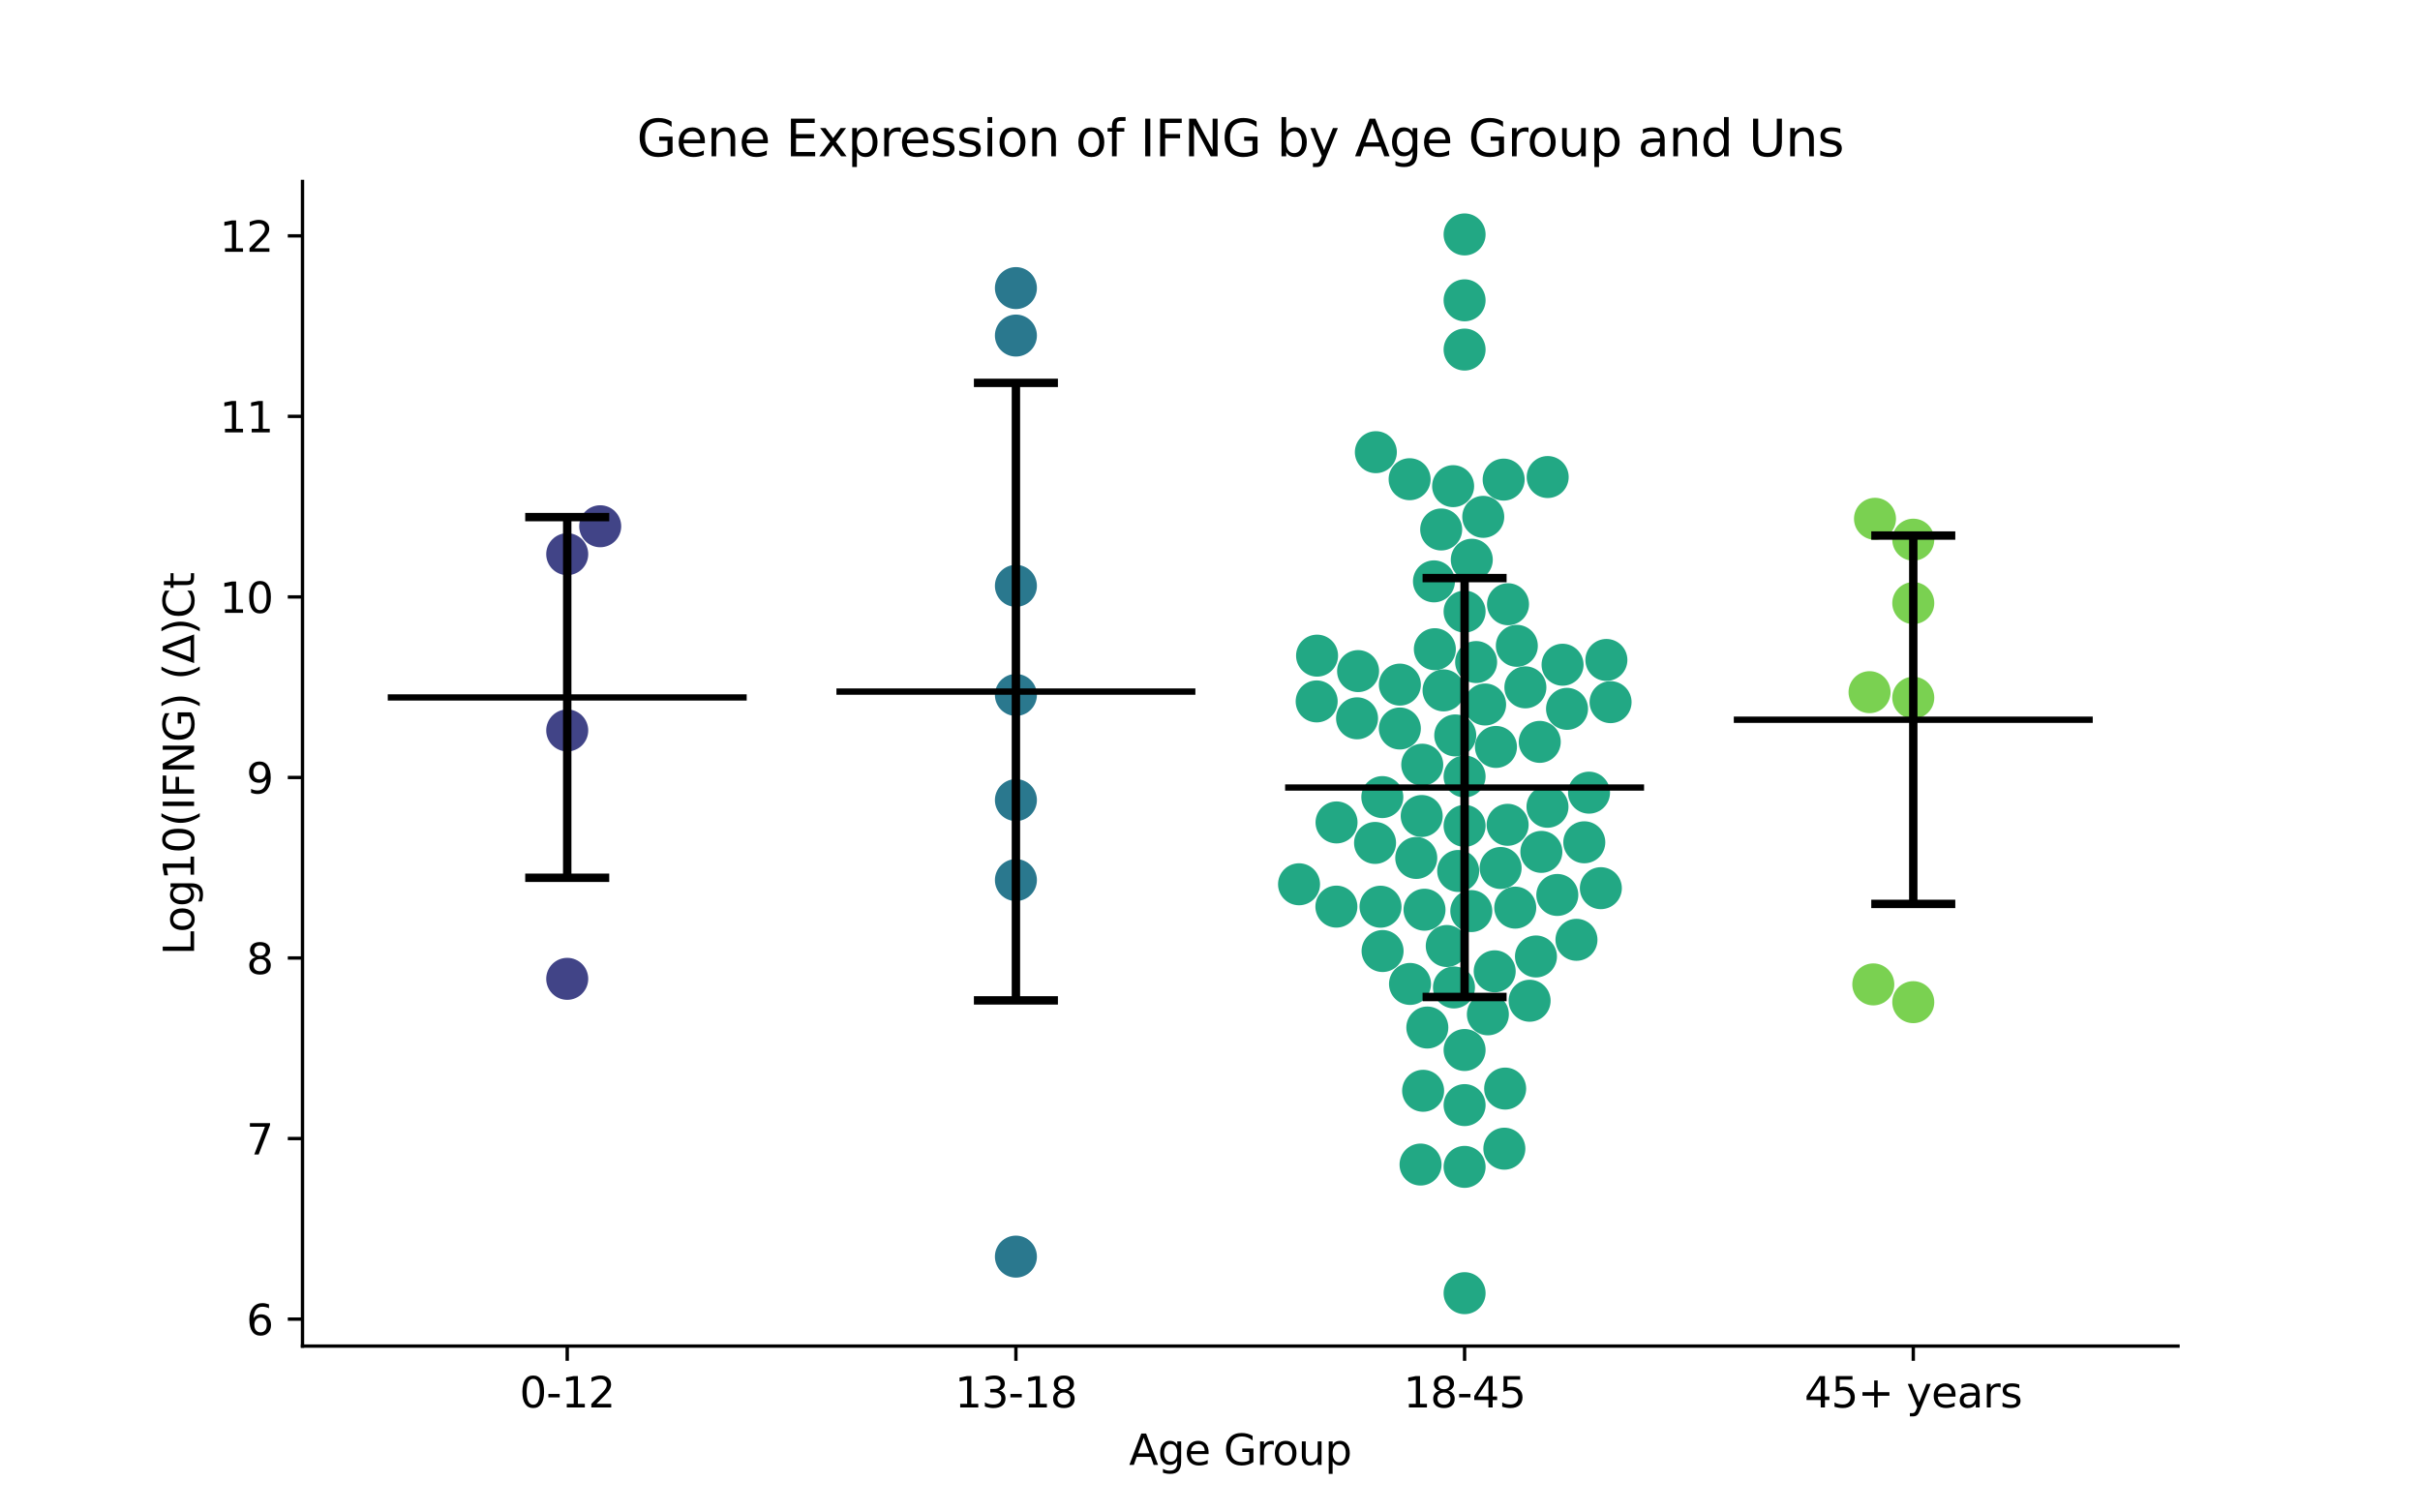 <?xml version="1.0" encoding="utf-8" standalone="no"?>
<!DOCTYPE svg PUBLIC "-//W3C//DTD SVG 1.1//EN"
  "http://www.w3.org/Graphics/SVG/1.1/DTD/svg11.dtd">
<svg xmlns:xlink="http://www.w3.org/1999/xlink" width="576pt" height="360pt" viewBox="0 0 576 360" xmlns="http://www.w3.org/2000/svg" version="1.1">
 <defs>
  <style type="text/css">*{stroke-linejoin: round; stroke-linecap: butt}</style>
 </defs>
 <g id="figure_1">
  <g id="patch_1">
   <path d="M 0 360 
L 576 360 
L 576 0 
L 0 0 
z
" style="fill: #ffffff"/>
  </g>
  <g id="axes_1">
   <g id="patch_2">
    <path d="M 72 320.4 
L 518.4 320.4 
L 518.4 43.2 
L 72 43.2 
z
" style="fill: #ffffff"/>
   </g>
   <g id="PathCollection_1">
    <defs>
     <path id="C0_0_2a7f2e1573" d="M 0 5 
C 1.326 5 2.598 4.473 3.536 3.536 
C 4.473 2.598 5 1.326 5 -0 
C 5 -1.326 4.473 -2.598 3.536 -3.536 
C 2.598 -4.473 1.326 -5 0 -5 
C -1.326 -5 -2.598 -4.473 -3.536 -3.536 
C -4.473 -2.598 -5 -1.326 -5 0 
C -5 1.326 -4.473 2.598 -3.536 3.536 
C -2.598 4.473 -1.326 5 0 5 
z
"/>
    </defs>
    <g clip-path="url(#pf8596e2c7b)">
     <use xlink:href="#C0_0_2a7f2e1573" x="135.009" y="131.902" style="fill: #414487"/>
    </g>
    <g clip-path="url(#pf8596e2c7b)">
     <use xlink:href="#C0_0_2a7f2e1573" x="135.009" y="173.861" style="fill: #414487"/>
    </g>
    <g clip-path="url(#pf8596e2c7b)">
     <use xlink:href="#C0_0_2a7f2e1573" x="142.859" y="125.261" style="fill: #414487"/>
    </g>
    <g clip-path="url(#pf8596e2c7b)">
     <use xlink:href="#C0_0_2a7f2e1573" x="135.009" y="232.982" style="fill: #414487"/>
    </g>
   </g>
   <g id="PathCollection_2">
    <defs>
     <path id="C1_0_a03baa7b76" d="M 0 5 
C 1.326 5 2.598 4.473 3.536 3.536 
C 4.473 2.598 5 1.326 5 -0 
C 5 -1.326 4.473 -2.598 3.536 -3.536 
C 2.598 -4.473 1.326 -5 0 -5 
C -1.326 -5 -2.598 -4.473 -3.536 -3.536 
C -4.473 -2.598 -5 -1.326 -5 0 
C -5 1.326 -4.473 2.598 -3.536 3.536 
C -2.598 4.473 -1.326 5 0 5 
z
"/>
    </defs>
    <g clip-path="url(#pf8596e2c7b)">
     <use xlink:href="#C1_0_a03baa7b76" x="241.803" y="299.099" style="fill: #2a788e"/>
    </g>
    <g clip-path="url(#pf8596e2c7b)">
     <use xlink:href="#C1_0_a03baa7b76" x="241.803" y="139.443" style="fill: #2a788e"/>
    </g>
    <g clip-path="url(#pf8596e2c7b)">
     <use xlink:href="#C1_0_a03baa7b76" x="241.803" y="165.412" style="fill: #2a788e"/>
    </g>
    <g clip-path="url(#pf8596e2c7b)">
     <use xlink:href="#C1_0_a03baa7b76" x="241.803" y="209.476" style="fill: #2a788e"/>
    </g>
    <g clip-path="url(#pf8596e2c7b)">
     <use xlink:href="#C1_0_a03baa7b76" x="241.803" y="68.57" style="fill: #2a788e"/>
    </g>
    <g clip-path="url(#pf8596e2c7b)">
     <use xlink:href="#C1_0_a03baa7b76" x="241.803" y="79.87" style="fill: #2a788e"/>
    </g>
    <g clip-path="url(#pf8596e2c7b)">
     <use xlink:href="#C1_0_a03baa7b76" x="241.803" y="190.438" style="fill: #2a788e"/>
    </g>
   </g>
   <g id="PathCollection_3">
    <defs>
     <path id="C2_0_020e3bd25b" d="M 0 5 
C 1.326 5 2.598 4.473 3.536 3.536 
C 4.473 2.598 5 1.326 5 -0 
C 5 -1.326 4.473 -2.598 3.536 -3.536 
C 2.598 -4.473 1.326 -5 0 -5 
C -1.326 -5 -2.598 -4.473 -3.536 -3.536 
C -4.473 -2.598 -5 -1.326 -5 0 
C -5 1.326 -4.473 2.598 -3.536 3.536 
C -2.598 4.473 -1.326 5 0 5 
z
"/>
    </defs>
    <g clip-path="url(#pf8596e2c7b)">
     <use xlink:href="#C2_0_020e3bd25b" x="309.194" y="210.474" style="fill: #22a884"/>
    </g>
    <g clip-path="url(#pf8596e2c7b)">
     <use xlink:href="#C2_0_020e3bd25b" x="353.48" y="167.684" style="fill: #22a884"/>
    </g>
    <g clip-path="url(#pf8596e2c7b)">
     <use xlink:href="#C2_0_020e3bd25b" x="313.484" y="156.055" style="fill: #22a884"/>
    </g>
    <g clip-path="url(#pf8596e2c7b)">
     <use xlink:href="#C2_0_020e3bd25b" x="372.978" y="168.721" style="fill: #22a884"/>
    </g>
    <g clip-path="url(#pf8596e2c7b)">
     <use xlink:href="#C2_0_020e3bd25b" x="338.113" y="277.186" style="fill: #22a884"/>
    </g>
    <g clip-path="url(#pf8596e2c7b)">
     <use xlink:href="#C2_0_020e3bd25b" x="347.074" y="207.308" style="fill: #22a884"/>
    </g>
    <g clip-path="url(#pf8596e2c7b)">
     <use xlink:href="#C2_0_020e3bd25b" x="335.606" y="234.196" style="fill: #22a884"/>
    </g>
    <g clip-path="url(#pf8596e2c7b)">
     <use xlink:href="#C2_0_020e3bd25b" x="348.597" y="263.035" style="fill: #22a884"/>
    </g>
    <g clip-path="url(#pf8596e2c7b)">
     <use xlink:href="#C2_0_020e3bd25b" x="365.585" y="227.657" style="fill: #22a884"/>
    </g>
    <g clip-path="url(#pf8596e2c7b)">
     <use xlink:href="#C2_0_020e3bd25b" x="333.19" y="162.95" style="fill: #22a884"/>
    </g>
    <g clip-path="url(#pf8596e2c7b)">
     <use xlink:href="#C2_0_020e3bd25b" x="368.326" y="192.029" style="fill: #22a884"/>
    </g>
    <g clip-path="url(#pf8596e2c7b)">
     <use xlink:href="#C2_0_020e3bd25b" x="348.597" y="307.8" style="fill: #22a884"/>
    </g>
    <g clip-path="url(#pf8596e2c7b)">
     <use xlink:href="#C2_0_020e3bd25b" x="329.077" y="226.364" style="fill: #22a884"/>
    </g>
    <g clip-path="url(#pf8596e2c7b)">
     <use xlink:href="#C2_0_020e3bd25b" x="351.344" y="157.582" style="fill: #22a884"/>
    </g>
    <g clip-path="url(#pf8596e2c7b)">
     <use xlink:href="#C2_0_020e3bd25b" x="327.475" y="107.629" style="fill: #22a884"/>
    </g>
    <g clip-path="url(#pf8596e2c7b)">
     <use xlink:href="#C2_0_020e3bd25b" x="358.935" y="143.82" style="fill: #22a884"/>
    </g>
    <g clip-path="url(#pf8596e2c7b)">
     <use xlink:href="#C2_0_020e3bd25b" x="348.597" y="249.924" style="fill: #22a884"/>
    </g>
    <g clip-path="url(#pf8596e2c7b)">
     <use xlink:href="#C2_0_020e3bd25b" x="343.024" y="126.029" style="fill: #22a884"/>
    </g>
    <g clip-path="url(#pf8596e2c7b)">
     <use xlink:href="#C2_0_020e3bd25b" x="382.347" y="157.083" style="fill: #22a884"/>
    </g>
    <g clip-path="url(#pf8596e2c7b)">
     <use xlink:href="#C2_0_020e3bd25b" x="363.067" y="163.604" style="fill: #22a884"/>
    </g>
    <g clip-path="url(#pf8596e2c7b)">
     <use xlink:href="#C2_0_020e3bd25b" x="378.215" y="188.668" style="fill: #22a884"/>
    </g>
    <g clip-path="url(#pf8596e2c7b)">
     <use xlink:href="#C2_0_020e3bd25b" x="371.915" y="158.22" style="fill: #22a884"/>
    </g>
    <g clip-path="url(#pf8596e2c7b)">
     <use xlink:href="#C2_0_020e3bd25b" x="375.226" y="223.694" style="fill: #22a884"/>
    </g>
    <g clip-path="url(#pf8596e2c7b)">
     <use xlink:href="#C2_0_020e3bd25b" x="348.597" y="184.818" style="fill: #22a884"/>
    </g>
    <g clip-path="url(#pf8596e2c7b)">
     <use xlink:href="#C2_0_020e3bd25b" x="348.597" y="145.571" style="fill: #22a884"/>
    </g>
    <g clip-path="url(#pf8596e2c7b)">
     <use xlink:href="#C2_0_020e3bd25b" x="338.39" y="194.228" style="fill: #22a884"/>
    </g>
    <g clip-path="url(#pf8596e2c7b)">
     <use xlink:href="#C2_0_020e3bd25b" x="346.374" y="175.045" style="fill: #22a884"/>
    </g>
    <g clip-path="url(#pf8596e2c7b)">
     <use xlink:href="#C2_0_020e3bd25b" x="366.867" y="202.766" style="fill: #22a884"/>
    </g>
    <g clip-path="url(#pf8596e2c7b)">
     <use xlink:href="#C2_0_020e3bd25b" x="358.062" y="273.41" style="fill: #22a884"/>
    </g>
    <g clip-path="url(#pf8596e2c7b)">
     <use xlink:href="#C2_0_020e3bd25b" x="356.062" y="177.786" style="fill: #22a884"/>
    </g>
    <g clip-path="url(#pf8596e2c7b)">
     <use xlink:href="#C2_0_020e3bd25b" x="337.091" y="204.208" style="fill: #22a884"/>
    </g>
    <g clip-path="url(#pf8596e2c7b)">
     <use xlink:href="#C2_0_020e3bd25b" x="348.597" y="55.8" style="fill: #22a884"/>
    </g>
    <g clip-path="url(#pf8596e2c7b)">
     <use xlink:href="#C2_0_020e3bd25b" x="323.001" y="170.973" style="fill: #22a884"/>
    </g>
    <g clip-path="url(#pf8596e2c7b)">
     <use xlink:href="#C2_0_020e3bd25b" x="383.344" y="167.127" style="fill: #22a884"/>
    </g>
    <g clip-path="url(#pf8596e2c7b)">
     <use xlink:href="#C2_0_020e3bd25b" x="348.597" y="83.207" style="fill: #22a884"/>
    </g>
    <g clip-path="url(#pf8596e2c7b)">
     <use xlink:href="#C2_0_020e3bd25b" x="366.486" y="176.58" style="fill: #22a884"/>
    </g>
    <g clip-path="url(#pf8596e2c7b)">
     <use xlink:href="#C2_0_020e3bd25b" x="339.058" y="216.531" style="fill: #22a884"/>
    </g>
    <g clip-path="url(#pf8596e2c7b)">
     <use xlink:href="#C2_0_020e3bd25b" x="361.03" y="153.721" style="fill: #22a884"/>
    </g>
    <g clip-path="url(#pf8596e2c7b)">
     <use xlink:href="#C2_0_020e3bd25b" x="350.19" y="216.857" style="fill: #22a884"/>
    </g>
    <g clip-path="url(#pf8596e2c7b)">
     <use xlink:href="#C2_0_020e3bd25b" x="344.351" y="225.168" style="fill: #22a884"/>
    </g>
    <g clip-path="url(#pf8596e2c7b)">
     <use xlink:href="#C2_0_020e3bd25b" x="327.285" y="200.632" style="fill: #22a884"/>
    </g>
    <g clip-path="url(#pf8596e2c7b)">
     <use xlink:href="#C2_0_020e3bd25b" x="381.028" y="211.403" style="fill: #22a884"/>
    </g>
    <g clip-path="url(#pf8596e2c7b)">
     <use xlink:href="#C2_0_020e3bd25b" x="370.666" y="213.016" style="fill: #22a884"/>
    </g>
    <g clip-path="url(#pf8596e2c7b)">
     <use xlink:href="#C2_0_020e3bd25b" x="354.139" y="241.43" style="fill: #22a884"/>
    </g>
    <g clip-path="url(#pf8596e2c7b)">
     <use xlink:href="#C2_0_020e3bd25b" x="358.841" y="196.319" style="fill: #22a884"/>
    </g>
    <g clip-path="url(#pf8596e2c7b)">
     <use xlink:href="#C2_0_020e3bd25b" x="364.076" y="238.198" style="fill: #22a884"/>
    </g>
    <g clip-path="url(#pf8596e2c7b)">
     <use xlink:href="#C2_0_020e3bd25b" x="338.726" y="259.628" style="fill: #22a884"/>
    </g>
    <g clip-path="url(#pf8596e2c7b)">
     <use xlink:href="#C2_0_020e3bd25b" x="341.518" y="154.522" style="fill: #22a884"/>
    </g>
    <g clip-path="url(#pf8596e2c7b)">
     <use xlink:href="#C2_0_020e3bd25b" x="333.188" y="173.399" style="fill: #22a884"/>
    </g>
    <g clip-path="url(#pf8596e2c7b)">
     <use xlink:href="#C2_0_020e3bd25b" x="350.309" y="133.23" style="fill: #22a884"/>
    </g>
    <g clip-path="url(#pf8596e2c7b)">
     <use xlink:href="#C2_0_020e3bd25b" x="348.597" y="277.739" style="fill: #22a884"/>
    </g>
    <g clip-path="url(#pf8596e2c7b)">
     <use xlink:href="#C2_0_020e3bd25b" x="357.895" y="114.157" style="fill: #22a884"/>
    </g>
    <g clip-path="url(#pf8596e2c7b)">
     <use xlink:href="#C2_0_020e3bd25b" x="323.247" y="159.735" style="fill: #22a884"/>
    </g>
    <g clip-path="url(#pf8596e2c7b)">
     <use xlink:href="#C2_0_020e3bd25b" x="338.518" y="182.014" style="fill: #22a884"/>
    </g>
    <g clip-path="url(#pf8596e2c7b)">
     <use xlink:href="#C2_0_020e3bd25b" x="358.252" y="259.104" style="fill: #22a884"/>
    </g>
    <g clip-path="url(#pf8596e2c7b)">
     <use xlink:href="#C2_0_020e3bd25b" x="313.389" y="166.95" style="fill: #22a884"/>
    </g>
    <g clip-path="url(#pf8596e2c7b)">
     <use xlink:href="#C2_0_020e3bd25b" x="318.119" y="195.754" style="fill: #22a884"/>
    </g>
    <g clip-path="url(#pf8596e2c7b)">
     <use xlink:href="#C2_0_020e3bd25b" x="353.038" y="123.022" style="fill: #22a884"/>
    </g>
    <g clip-path="url(#pf8596e2c7b)">
     <use xlink:href="#C2_0_020e3bd25b" x="357.17" y="206.6" style="fill: #22a884"/>
    </g>
    <g clip-path="url(#pf8596e2c7b)">
     <use xlink:href="#C2_0_020e3bd25b" x="329.015" y="189.724" style="fill: #22a884"/>
    </g>
    <g clip-path="url(#pf8596e2c7b)">
     <use xlink:href="#C2_0_020e3bd25b" x="377.09" y="200.484" style="fill: #22a884"/>
    </g>
    <g clip-path="url(#pf8596e2c7b)">
     <use xlink:href="#C2_0_020e3bd25b" x="343.59" y="164.325" style="fill: #22a884"/>
    </g>
    <g clip-path="url(#pf8596e2c7b)">
     <use xlink:href="#C2_0_020e3bd25b" x="328.585" y="215.814" style="fill: #22a884"/>
    </g>
    <g clip-path="url(#pf8596e2c7b)">
     <use xlink:href="#C2_0_020e3bd25b" x="368.376" y="113.545" style="fill: #22a884"/>
    </g>
    <g clip-path="url(#pf8596e2c7b)">
     <use xlink:href="#C2_0_020e3bd25b" x="335.513" y="114.063" style="fill: #22a884"/>
    </g>
    <g clip-path="url(#pf8596e2c7b)">
     <use xlink:href="#C2_0_020e3bd25b" x="348.597" y="71.482" style="fill: #22a884"/>
    </g>
    <g clip-path="url(#pf8596e2c7b)">
     <use xlink:href="#C2_0_020e3bd25b" x="360.655" y="216.033" style="fill: #22a884"/>
    </g>
    <g clip-path="url(#pf8596e2c7b)">
     <use xlink:href="#C2_0_020e3bd25b" x="345.869" y="115.716" style="fill: #22a884"/>
    </g>
    <g clip-path="url(#pf8596e2c7b)">
     <use xlink:href="#C2_0_020e3bd25b" x="346.069" y="235.033" style="fill: #22a884"/>
    </g>
    <g clip-path="url(#pf8596e2c7b)">
     <use xlink:href="#C2_0_020e3bd25b" x="318.085" y="215.793" style="fill: #22a884"/>
    </g>
    <g clip-path="url(#pf8596e2c7b)">
     <use xlink:href="#C2_0_020e3bd25b" x="348.597" y="196.573" style="fill: #22a884"/>
    </g>
    <g clip-path="url(#pf8596e2c7b)">
     <use xlink:href="#C2_0_020e3bd25b" x="355.763" y="231.19" style="fill: #22a884"/>
    </g>
    <g clip-path="url(#pf8596e2c7b)">
     <use xlink:href="#C2_0_020e3bd25b" x="339.727" y="244.573" style="fill: #22a884"/>
    </g>
    <g clip-path="url(#pf8596e2c7b)">
     <use xlink:href="#C2_0_020e3bd25b" x="341.306" y="138.376" style="fill: #22a884"/>
    </g>
   </g>
   <g id="PathCollection_4">
    <defs>
     <path id="C3_0_a9e11d994c" d="M 0 5 
C 1.326 5 2.598 4.473 3.536 3.536 
C 4.473 2.598 5 1.326 5 -0 
C 5 -1.326 4.473 -2.598 3.536 -3.536 
C 2.598 -4.473 1.326 -5 0 -5 
C -1.326 -5 -2.598 -4.473 -3.536 -3.536 
C -4.473 -2.598 -5 -1.326 -5 0 
C -5 1.326 -4.473 2.598 -3.536 3.536 
C -2.598 4.473 -1.326 5 0 5 
z
"/>
    </defs>
    <g clip-path="url(#pf8596e2c7b)">
     <use xlink:href="#C3_0_a9e11d994c" x="445.877" y="234.306" style="fill: #7ad151"/>
    </g>
    <g clip-path="url(#pf8596e2c7b)">
     <use xlink:href="#C3_0_a9e11d994c" x="455.391" y="238.536" style="fill: #7ad151"/>
    </g>
    <g clip-path="url(#pf8596e2c7b)">
     <use xlink:href="#C3_0_a9e11d994c" x="446.281" y="123.483" style="fill: #7ad151"/>
    </g>
    <g clip-path="url(#pf8596e2c7b)">
     <use xlink:href="#C3_0_a9e11d994c" x="455.391" y="166.081" style="fill: #7ad151"/>
    </g>
    <g clip-path="url(#pf8596e2c7b)">
     <use xlink:href="#C3_0_a9e11d994c" x="455.391" y="128.455" style="fill: #7ad151"/>
    </g>
    <g clip-path="url(#pf8596e2c7b)">
     <use xlink:href="#C3_0_a9e11d994c" x="444.984" y="164.753" style="fill: #7ad151"/>
    </g>
    <g clip-path="url(#pf8596e2c7b)">
     <use xlink:href="#C3_0_a9e11d994c" x="455.391" y="143.548" style="fill: #7ad151"/>
    </g>
   </g>
   <g id="matplotlib.axis_1">
    <g id="xtick_1">
     <g id="line2d_1">
      <defs>
       <path id="m36f8c5222b" d="M 0 0 
L 0 3.5 
" style="stroke: #000000; stroke-width: 0.8"/>
      </defs>
      <g>
       <use xlink:href="#m36f8c5222b" x="135.009" y="320.4" style="stroke: #000000; stroke-width: 0.8"/>
      </g>
     </g>
     <g id="text_1">
      <!-- 0-12 -->
      <g transform="translate(123.661 334.998) scale(0.1 -0.1)">
       <defs>
        <path id="DejaVuSans-30" d="M 2034 4250 
Q 1547 4250 1301 3770 
Q 1056 3291 1056 2328 
Q 1056 1369 1301 889 
Q 1547 409 2034 409 
Q 2525 409 2770 889 
Q 3016 1369 3016 2328 
Q 3016 3291 2770 3770 
Q 2525 4250 2034 4250 
z
M 2034 4750 
Q 2819 4750 3233 4129 
Q 3647 3509 3647 2328 
Q 3647 1150 3233 529 
Q 2819 -91 2034 -91 
Q 1250 -91 836 529 
Q 422 1150 422 2328 
Q 422 3509 836 4129 
Q 1250 4750 2034 4750 
z
" transform="scale(0.016)"/>
        <path id="DejaVuSans-2d" d="M 313 2009 
L 1997 2009 
L 1997 1497 
L 313 1497 
L 313 2009 
z
" transform="scale(0.016)"/>
        <path id="DejaVuSans-31" d="M 794 531 
L 1825 531 
L 1825 4091 
L 703 3866 
L 703 4441 
L 1819 4666 
L 2450 4666 
L 2450 531 
L 3481 531 
L 3481 0 
L 794 0 
L 794 531 
z
" transform="scale(0.016)"/>
        <path id="DejaVuSans-32" d="M 1228 531 
L 3431 531 
L 3431 0 
L 469 0 
L 469 531 
Q 828 903 1448 1529 
Q 2069 2156 2228 2338 
Q 2531 2678 2651 2914 
Q 2772 3150 2772 3378 
Q 2772 3750 2511 3984 
Q 2250 4219 1831 4219 
Q 1534 4219 1204 4116 
Q 875 4013 500 3803 
L 500 4441 
Q 881 4594 1212 4672 
Q 1544 4750 1819 4750 
Q 2544 4750 2975 4387 
Q 3406 4025 3406 3419 
Q 3406 3131 3298 2873 
Q 3191 2616 2906 2266 
Q 2828 2175 2409 1742 
Q 1991 1309 1228 531 
z
" transform="scale(0.016)"/>
       </defs>
       <use xlink:href="#DejaVuSans-30"/>
       <use xlink:href="#DejaVuSans-2d" x="63.623"/>
       <use xlink:href="#DejaVuSans-31" x="99.707"/>
       <use xlink:href="#DejaVuSans-32" x="163.33"/>
      </g>
     </g>
    </g>
    <g id="xtick_2">
     <g id="line2d_2">
      <g>
       <use xlink:href="#m36f8c5222b" x="241.803" y="320.4" style="stroke: #000000; stroke-width: 0.8"/>
      </g>
     </g>
     <g id="text_2">
      <!-- 13-18 -->
      <g transform="translate(227.274 334.998) scale(0.1 -0.1)">
       <defs>
        <path id="DejaVuSans-33" d="M 2597 2516 
Q 3050 2419 3304 2112 
Q 3559 1806 3559 1356 
Q 3559 666 3084 287 
Q 2609 -91 1734 -91 
Q 1441 -91 1130 -33 
Q 819 25 488 141 
L 488 750 
Q 750 597 1062 519 
Q 1375 441 1716 441 
Q 2309 441 2620 675 
Q 2931 909 2931 1356 
Q 2931 1769 2642 2001 
Q 2353 2234 1838 2234 
L 1294 2234 
L 1294 2753 
L 1863 2753 
Q 2328 2753 2575 2939 
Q 2822 3125 2822 3475 
Q 2822 3834 2567 4026 
Q 2313 4219 1838 4219 
Q 1578 4219 1281 4162 
Q 984 4106 628 3988 
L 628 4550 
Q 988 4650 1302 4700 
Q 1616 4750 1894 4750 
Q 2613 4750 3031 4423 
Q 3450 4097 3450 3541 
Q 3450 3153 3228 2886 
Q 3006 2619 2597 2516 
z
" transform="scale(0.016)"/>
        <path id="DejaVuSans-38" d="M 2034 2216 
Q 1584 2216 1326 1975 
Q 1069 1734 1069 1313 
Q 1069 891 1326 650 
Q 1584 409 2034 409 
Q 2484 409 2743 651 
Q 3003 894 3003 1313 
Q 3003 1734 2745 1975 
Q 2488 2216 2034 2216 
z
M 1403 2484 
Q 997 2584 770 2862 
Q 544 3141 544 3541 
Q 544 4100 942 4425 
Q 1341 4750 2034 4750 
Q 2731 4750 3128 4425 
Q 3525 4100 3525 3541 
Q 3525 3141 3298 2862 
Q 3072 2584 2669 2484 
Q 3125 2378 3379 2068 
Q 3634 1759 3634 1313 
Q 3634 634 3220 271 
Q 2806 -91 2034 -91 
Q 1263 -91 848 271 
Q 434 634 434 1313 
Q 434 1759 690 2068 
Q 947 2378 1403 2484 
z
M 1172 3481 
Q 1172 3119 1398 2916 
Q 1625 2713 2034 2713 
Q 2441 2713 2670 2916 
Q 2900 3119 2900 3481 
Q 2900 3844 2670 4047 
Q 2441 4250 2034 4250 
Q 1625 4250 1398 4047 
Q 1172 3844 1172 3481 
z
" transform="scale(0.016)"/>
       </defs>
       <use xlink:href="#DejaVuSans-31"/>
       <use xlink:href="#DejaVuSans-33" x="63.623"/>
       <use xlink:href="#DejaVuSans-2d" x="127.246"/>
       <use xlink:href="#DejaVuSans-31" x="163.33"/>
       <use xlink:href="#DejaVuSans-38" x="226.953"/>
      </g>
     </g>
    </g>
    <g id="xtick_3">
     <g id="line2d_3">
      <g>
       <use xlink:href="#m36f8c5222b" x="348.597" y="320.4" style="stroke: #000000; stroke-width: 0.8"/>
      </g>
     </g>
     <g id="text_3">
      <!-- 18-45 -->
      <g transform="translate(334.068 334.998) scale(0.1 -0.1)">
       <defs>
        <path id="DejaVuSans-34" d="M 2419 4116 
L 825 1625 
L 2419 1625 
L 2419 4116 
z
M 2253 4666 
L 3047 4666 
L 3047 1625 
L 3713 1625 
L 3713 1100 
L 3047 1100 
L 3047 0 
L 2419 0 
L 2419 1100 
L 313 1100 
L 313 1709 
L 2253 4666 
z
" transform="scale(0.016)"/>
        <path id="DejaVuSans-35" d="M 691 4666 
L 3169 4666 
L 3169 4134 
L 1269 4134 
L 1269 2991 
Q 1406 3038 1543 3061 
Q 1681 3084 1819 3084 
Q 2600 3084 3056 2656 
Q 3513 2228 3513 1497 
Q 3513 744 3044 326 
Q 2575 -91 1722 -91 
Q 1428 -91 1123 -41 
Q 819 9 494 109 
L 494 744 
Q 775 591 1075 516 
Q 1375 441 1709 441 
Q 2250 441 2565 725 
Q 2881 1009 2881 1497 
Q 2881 1984 2565 2268 
Q 2250 2553 1709 2553 
Q 1456 2553 1204 2497 
Q 953 2441 691 2322 
L 691 4666 
z
" transform="scale(0.016)"/>
       </defs>
       <use xlink:href="#DejaVuSans-31"/>
       <use xlink:href="#DejaVuSans-38" x="63.623"/>
       <use xlink:href="#DejaVuSans-2d" x="127.246"/>
       <use xlink:href="#DejaVuSans-34" x="163.33"/>
       <use xlink:href="#DejaVuSans-35" x="226.953"/>
      </g>
     </g>
    </g>
    <g id="xtick_4">
     <g id="line2d_4">
      <g>
       <use xlink:href="#m36f8c5222b" x="455.391" y="320.4" style="stroke: #000000; stroke-width: 0.8"/>
      </g>
     </g>
     <g id="text_4">
      <!-- 45+ years -->
      <g transform="translate(429.49 334.998) scale(0.1 -0.1)">
       <defs>
        <path id="DejaVuSans-2b" d="M 2944 4013 
L 2944 2272 
L 4684 2272 
L 4684 1741 
L 2944 1741 
L 2944 0 
L 2419 0 
L 2419 1741 
L 678 1741 
L 678 2272 
L 2419 2272 
L 2419 4013 
L 2944 4013 
z
" transform="scale(0.016)"/>
        <path id="DejaVuSans-20" transform="scale(0.016)"/>
        <path id="DejaVuSans-79" d="M 2059 -325 
Q 1816 -950 1584 -1140 
Q 1353 -1331 966 -1331 
L 506 -1331 
L 506 -850 
L 844 -850 
Q 1081 -850 1212 -737 
Q 1344 -625 1503 -206 
L 1606 56 
L 191 3500 
L 800 3500 
L 1894 763 
L 2988 3500 
L 3597 3500 
L 2059 -325 
z
" transform="scale(0.016)"/>
        <path id="DejaVuSans-65" d="M 3597 1894 
L 3597 1613 
L 953 1613 
Q 991 1019 1311 708 
Q 1631 397 2203 397 
Q 2534 397 2845 478 
Q 3156 559 3463 722 
L 3463 178 
Q 3153 47 2828 -22 
Q 2503 -91 2169 -91 
Q 1331 -91 842 396 
Q 353 884 353 1716 
Q 353 2575 817 3079 
Q 1281 3584 2069 3584 
Q 2775 3584 3186 3129 
Q 3597 2675 3597 1894 
z
M 3022 2063 
Q 3016 2534 2758 2815 
Q 2500 3097 2075 3097 
Q 1594 3097 1305 2825 
Q 1016 2553 972 2059 
L 3022 2063 
z
" transform="scale(0.016)"/>
        <path id="DejaVuSans-61" d="M 2194 1759 
Q 1497 1759 1228 1600 
Q 959 1441 959 1056 
Q 959 750 1161 570 
Q 1363 391 1709 391 
Q 2188 391 2477 730 
Q 2766 1069 2766 1631 
L 2766 1759 
L 2194 1759 
z
M 3341 1997 
L 3341 0 
L 2766 0 
L 2766 531 
Q 2569 213 2275 61 
Q 1981 -91 1556 -91 
Q 1019 -91 701 211 
Q 384 513 384 1019 
Q 384 1609 779 1909 
Q 1175 2209 1959 2209 
L 2766 2209 
L 2766 2266 
Q 2766 2663 2505 2880 
Q 2244 3097 1772 3097 
Q 1472 3097 1187 3025 
Q 903 2953 641 2809 
L 641 3341 
Q 956 3463 1253 3523 
Q 1550 3584 1831 3584 
Q 2591 3584 2966 3190 
Q 3341 2797 3341 1997 
z
" transform="scale(0.016)"/>
        <path id="DejaVuSans-72" d="M 2631 2963 
Q 2534 3019 2420 3045 
Q 2306 3072 2169 3072 
Q 1681 3072 1420 2755 
Q 1159 2438 1159 1844 
L 1159 0 
L 581 0 
L 581 3500 
L 1159 3500 
L 1159 2956 
Q 1341 3275 1631 3429 
Q 1922 3584 2338 3584 
Q 2397 3584 2469 3576 
Q 2541 3569 2628 3553 
L 2631 2963 
z
" transform="scale(0.016)"/>
        <path id="DejaVuSans-73" d="M 2834 3397 
L 2834 2853 
Q 2591 2978 2328 3040 
Q 2066 3103 1784 3103 
Q 1356 3103 1142 2972 
Q 928 2841 928 2578 
Q 928 2378 1081 2264 
Q 1234 2150 1697 2047 
L 1894 2003 
Q 2506 1872 2764 1633 
Q 3022 1394 3022 966 
Q 3022 478 2636 193 
Q 2250 -91 1575 -91 
Q 1294 -91 989 -36 
Q 684 19 347 128 
L 347 722 
Q 666 556 975 473 
Q 1284 391 1588 391 
Q 1994 391 2212 530 
Q 2431 669 2431 922 
Q 2431 1156 2273 1281 
Q 2116 1406 1581 1522 
L 1381 1569 
Q 847 1681 609 1914 
Q 372 2147 372 2553 
Q 372 3047 722 3315 
Q 1072 3584 1716 3584 
Q 2034 3584 2315 3537 
Q 2597 3491 2834 3397 
z
" transform="scale(0.016)"/>
       </defs>
       <use xlink:href="#DejaVuSans-34"/>
       <use xlink:href="#DejaVuSans-35" x="63.623"/>
       <use xlink:href="#DejaVuSans-2b" x="127.246"/>
       <use xlink:href="#DejaVuSans-20" x="211.035"/>
       <use xlink:href="#DejaVuSans-79" x="242.822"/>
       <use xlink:href="#DejaVuSans-65" x="302.002"/>
       <use xlink:href="#DejaVuSans-61" x="363.525"/>
       <use xlink:href="#DejaVuSans-72" x="424.805"/>
       <use xlink:href="#DejaVuSans-73" x="465.918"/>
      </g>
     </g>
    </g>
    <g id="text_5">
     <!-- Age Group -->
     <g transform="translate(268.72 348.677) scale(0.1 -0.1)">
      <defs>
       <path id="DejaVuSans-41" d="M 2188 4044 
L 1331 1722 
L 3047 1722 
L 2188 4044 
z
M 1831 4666 
L 2547 4666 
L 4325 0 
L 3669 0 
L 3244 1197 
L 1141 1197 
L 716 0 
L 50 0 
L 1831 4666 
z
" transform="scale(0.016)"/>
       <path id="DejaVuSans-67" d="M 2906 1791 
Q 2906 2416 2648 2759 
Q 2391 3103 1925 3103 
Q 1463 3103 1205 2759 
Q 947 2416 947 1791 
Q 947 1169 1205 825 
Q 1463 481 1925 481 
Q 2391 481 2648 825 
Q 2906 1169 2906 1791 
z
M 3481 434 
Q 3481 -459 3084 -895 
Q 2688 -1331 1869 -1331 
Q 1566 -1331 1297 -1286 
Q 1028 -1241 775 -1147 
L 775 -588 
Q 1028 -725 1275 -790 
Q 1522 -856 1778 -856 
Q 2344 -856 2625 -561 
Q 2906 -266 2906 331 
L 2906 616 
Q 2728 306 2450 153 
Q 2172 0 1784 0 
Q 1141 0 747 490 
Q 353 981 353 1791 
Q 353 2603 747 3093 
Q 1141 3584 1784 3584 
Q 2172 3584 2450 3431 
Q 2728 3278 2906 2969 
L 2906 3500 
L 3481 3500 
L 3481 434 
z
" transform="scale(0.016)"/>
       <path id="DejaVuSans-47" d="M 3809 666 
L 3809 1919 
L 2778 1919 
L 2778 2438 
L 4434 2438 
L 4434 434 
Q 4069 175 3628 42 
Q 3188 -91 2688 -91 
Q 1594 -91 976 548 
Q 359 1188 359 2328 
Q 359 3472 976 4111 
Q 1594 4750 2688 4750 
Q 3144 4750 3555 4637 
Q 3966 4525 4313 4306 
L 4313 3634 
Q 3963 3931 3569 4081 
Q 3175 4231 2741 4231 
Q 1884 4231 1454 3753 
Q 1025 3275 1025 2328 
Q 1025 1384 1454 906 
Q 1884 428 2741 428 
Q 3075 428 3337 486 
Q 3600 544 3809 666 
z
" transform="scale(0.016)"/>
       <path id="DejaVuSans-6f" d="M 1959 3097 
Q 1497 3097 1228 2736 
Q 959 2375 959 1747 
Q 959 1119 1226 758 
Q 1494 397 1959 397 
Q 2419 397 2687 759 
Q 2956 1122 2956 1747 
Q 2956 2369 2687 2733 
Q 2419 3097 1959 3097 
z
M 1959 3584 
Q 2709 3584 3137 3096 
Q 3566 2609 3566 1747 
Q 3566 888 3137 398 
Q 2709 -91 1959 -91 
Q 1206 -91 779 398 
Q 353 888 353 1747 
Q 353 2609 779 3096 
Q 1206 3584 1959 3584 
z
" transform="scale(0.016)"/>
       <path id="DejaVuSans-75" d="M 544 1381 
L 544 3500 
L 1119 3500 
L 1119 1403 
Q 1119 906 1312 657 
Q 1506 409 1894 409 
Q 2359 409 2629 706 
Q 2900 1003 2900 1516 
L 2900 3500 
L 3475 3500 
L 3475 0 
L 2900 0 
L 2900 538 
Q 2691 219 2414 64 
Q 2138 -91 1772 -91 
Q 1169 -91 856 284 
Q 544 659 544 1381 
z
M 1991 3584 
L 1991 3584 
z
" transform="scale(0.016)"/>
       <path id="DejaVuSans-70" d="M 1159 525 
L 1159 -1331 
L 581 -1331 
L 581 3500 
L 1159 3500 
L 1159 2969 
Q 1341 3281 1617 3432 
Q 1894 3584 2278 3584 
Q 2916 3584 3314 3078 
Q 3713 2572 3713 1747 
Q 3713 922 3314 415 
Q 2916 -91 2278 -91 
Q 1894 -91 1617 61 
Q 1341 213 1159 525 
z
M 3116 1747 
Q 3116 2381 2855 2742 
Q 2594 3103 2138 3103 
Q 1681 3103 1420 2742 
Q 1159 2381 1159 1747 
Q 1159 1113 1420 752 
Q 1681 391 2138 391 
Q 2594 391 2855 752 
Q 3116 1113 3116 1747 
z
" transform="scale(0.016)"/>
      </defs>
      <use xlink:href="#DejaVuSans-41"/>
      <use xlink:href="#DejaVuSans-67" x="68.408"/>
      <use xlink:href="#DejaVuSans-65" x="131.885"/>
      <use xlink:href="#DejaVuSans-20" x="193.408"/>
      <use xlink:href="#DejaVuSans-47" x="225.195"/>
      <use xlink:href="#DejaVuSans-72" x="302.686"/>
      <use xlink:href="#DejaVuSans-6f" x="341.549"/>
      <use xlink:href="#DejaVuSans-75" x="402.73"/>
      <use xlink:href="#DejaVuSans-70" x="466.109"/>
     </g>
    </g>
   </g>
   <g id="matplotlib.axis_2">
    <g id="ytick_1">
     <g id="line2d_5">
      <defs>
       <path id="m31116b5b49" d="M 0 0 
L -3.5 0 
" style="stroke: #000000; stroke-width: 0.8"/>
      </defs>
      <g>
       <use xlink:href="#m31116b5b49" x="72" y="313.969" style="stroke: #000000; stroke-width: 0.8"/>
      </g>
     </g>
     <g id="text_6">
      <!-- 6 -->
      <g transform="translate(58.638 317.769) scale(0.1 -0.1)">
       <defs>
        <path id="DejaVuSans-36" d="M 2113 2584 
Q 1688 2584 1439 2293 
Q 1191 2003 1191 1497 
Q 1191 994 1439 701 
Q 1688 409 2113 409 
Q 2538 409 2786 701 
Q 3034 994 3034 1497 
Q 3034 2003 2786 2293 
Q 2538 2584 2113 2584 
z
M 3366 4563 
L 3366 3988 
Q 3128 4100 2886 4159 
Q 2644 4219 2406 4219 
Q 1781 4219 1451 3797 
Q 1122 3375 1075 2522 
Q 1259 2794 1537 2939 
Q 1816 3084 2150 3084 
Q 2853 3084 3261 2657 
Q 3669 2231 3669 1497 
Q 3669 778 3244 343 
Q 2819 -91 2113 -91 
Q 1303 -91 875 529 
Q 447 1150 447 2328 
Q 447 3434 972 4092 
Q 1497 4750 2381 4750 
Q 2619 4750 2861 4703 
Q 3103 4656 3366 4563 
z
" transform="scale(0.016)"/>
       </defs>
       <use xlink:href="#DejaVuSans-36"/>
      </g>
     </g>
    </g>
    <g id="ytick_2">
     <g id="line2d_6">
      <g>
       <use xlink:href="#m31116b5b49" x="72" y="270.997" style="stroke: #000000; stroke-width: 0.8"/>
      </g>
     </g>
     <g id="text_7">
      <!-- 7 -->
      <g transform="translate(58.638 274.796) scale(0.1 -0.1)">
       <defs>
        <path id="DejaVuSans-37" d="M 525 4666 
L 3525 4666 
L 3525 4397 
L 1831 0 
L 1172 0 
L 2766 4134 
L 525 4134 
L 525 4666 
z
" transform="scale(0.016)"/>
       </defs>
       <use xlink:href="#DejaVuSans-37"/>
      </g>
     </g>
    </g>
    <g id="ytick_3">
     <g id="line2d_7">
      <g>
       <use xlink:href="#m31116b5b49" x="72" y="228.024" style="stroke: #000000; stroke-width: 0.8"/>
      </g>
     </g>
     <g id="text_8">
      <!-- 8 -->
      <g transform="translate(58.638 231.824) scale(0.1 -0.1)">
       <use xlink:href="#DejaVuSans-38"/>
      </g>
     </g>
    </g>
    <g id="ytick_4">
     <g id="line2d_8">
      <g>
       <use xlink:href="#m31116b5b49" x="72" y="185.052" style="stroke: #000000; stroke-width: 0.8"/>
      </g>
     </g>
     <g id="text_9">
      <!-- 9 -->
      <g transform="translate(58.638 188.851) scale(0.1 -0.1)">
       <defs>
        <path id="DejaVuSans-39" d="M 703 97 
L 703 672 
Q 941 559 1184 500 
Q 1428 441 1663 441 
Q 2288 441 2617 861 
Q 2947 1281 2994 2138 
Q 2813 1869 2534 1725 
Q 2256 1581 1919 1581 
Q 1219 1581 811 2004 
Q 403 2428 403 3163 
Q 403 3881 828 4315 
Q 1253 4750 1959 4750 
Q 2769 4750 3195 4129 
Q 3622 3509 3622 2328 
Q 3622 1225 3098 567 
Q 2575 -91 1691 -91 
Q 1453 -91 1209 -44 
Q 966 3 703 97 
z
M 1959 2075 
Q 2384 2075 2632 2365 
Q 2881 2656 2881 3163 
Q 2881 3666 2632 3958 
Q 2384 4250 1959 4250 
Q 1534 4250 1286 3958 
Q 1038 3666 1038 3163 
Q 1038 2656 1286 2365 
Q 1534 2075 1959 2075 
z
" transform="scale(0.016)"/>
       </defs>
       <use xlink:href="#DejaVuSans-39"/>
      </g>
     </g>
    </g>
    <g id="ytick_5">
     <g id="line2d_9">
      <g>
       <use xlink:href="#m31116b5b49" x="72" y="142.079" style="stroke: #000000; stroke-width: 0.8"/>
      </g>
     </g>
     <g id="text_10">
      <!-- 10 -->
      <g transform="translate(52.275 145.878) scale(0.1 -0.1)">
       <use xlink:href="#DejaVuSans-31"/>
       <use xlink:href="#DejaVuSans-30" x="63.623"/>
      </g>
     </g>
    </g>
    <g id="ytick_6">
     <g id="line2d_10">
      <g>
       <use xlink:href="#m31116b5b49" x="72" y="99.107" style="stroke: #000000; stroke-width: 0.8"/>
      </g>
     </g>
     <g id="text_11">
      <!-- 11 -->
      <g transform="translate(52.275 102.906) scale(0.1 -0.1)">
       <use xlink:href="#DejaVuSans-31"/>
       <use xlink:href="#DejaVuSans-31" x="63.623"/>
      </g>
     </g>
    </g>
    <g id="ytick_7">
     <g id="line2d_11">
      <g>
       <use xlink:href="#m31116b5b49" x="72" y="56.134" style="stroke: #000000; stroke-width: 0.8"/>
      </g>
     </g>
     <g id="text_12">
      <!-- 12 -->
      <g transform="translate(52.275 59.933) scale(0.1 -0.1)">
       <use xlink:href="#DejaVuSans-31"/>
       <use xlink:href="#DejaVuSans-32" x="63.623"/>
      </g>
     </g>
    </g>
    <g id="text_13">
     <!-- Log10(IFNG) (Δ)Ct -->
     <g transform="translate(46.195 227.324) rotate(-90) scale(0.1 -0.1)">
      <defs>
       <path id="DejaVuSans-4c" d="M 628 4666 
L 1259 4666 
L 1259 531 
L 3531 531 
L 3531 0 
L 628 0 
L 628 4666 
z
" transform="scale(0.016)"/>
       <path id="DejaVuSans-28" d="M 1984 4856 
Q 1566 4138 1362 3434 
Q 1159 2731 1159 2009 
Q 1159 1288 1364 580 
Q 1569 -128 1984 -844 
L 1484 -844 
Q 1016 -109 783 600 
Q 550 1309 550 2009 
Q 550 2706 781 3412 
Q 1013 4119 1484 4856 
L 1984 4856 
z
" transform="scale(0.016)"/>
       <path id="DejaVuSans-49" d="M 628 4666 
L 1259 4666 
L 1259 0 
L 628 0 
L 628 4666 
z
" transform="scale(0.016)"/>
       <path id="DejaVuSans-46" d="M 628 4666 
L 3309 4666 
L 3309 4134 
L 1259 4134 
L 1259 2759 
L 3109 2759 
L 3109 2228 
L 1259 2228 
L 1259 0 
L 628 0 
L 628 4666 
z
" transform="scale(0.016)"/>
       <path id="DejaVuSans-4e" d="M 628 4666 
L 1478 4666 
L 3547 763 
L 3547 4666 
L 4159 4666 
L 4159 0 
L 3309 0 
L 1241 3903 
L 1241 0 
L 628 0 
L 628 4666 
z
" transform="scale(0.016)"/>
       <path id="DejaVuSans-29" d="M 513 4856 
L 1013 4856 
Q 1481 4119 1714 3412 
Q 1947 2706 1947 2009 
Q 1947 1309 1714 600 
Q 1481 -109 1013 -844 
L 513 -844 
Q 928 -128 1133 580 
Q 1338 1288 1338 2009 
Q 1338 2731 1133 3434 
Q 928 4138 513 4856 
z
" transform="scale(0.016)"/>
       <path id="DejaVuSans-394" d="M 2188 4044 
L 906 525 
L 3472 525 
L 2188 4044 
z
M 50 0 
L 1831 4666 
L 2547 4666 
L 4325 0 
L 50 0 
z
" transform="scale(0.016)"/>
       <path id="DejaVuSans-43" d="M 4122 4306 
L 4122 3641 
Q 3803 3938 3442 4084 
Q 3081 4231 2675 4231 
Q 1875 4231 1450 3742 
Q 1025 3253 1025 2328 
Q 1025 1406 1450 917 
Q 1875 428 2675 428 
Q 3081 428 3442 575 
Q 3803 722 4122 1019 
L 4122 359 
Q 3791 134 3420 21 
Q 3050 -91 2638 -91 
Q 1578 -91 968 557 
Q 359 1206 359 2328 
Q 359 3453 968 4101 
Q 1578 4750 2638 4750 
Q 3056 4750 3426 4639 
Q 3797 4528 4122 4306 
z
" transform="scale(0.016)"/>
       <path id="DejaVuSans-74" d="M 1172 4494 
L 1172 3500 
L 2356 3500 
L 2356 3053 
L 1172 3053 
L 1172 1153 
Q 1172 725 1289 603 
Q 1406 481 1766 481 
L 2356 481 
L 2356 0 
L 1766 0 
Q 1100 0 847 248 
Q 594 497 594 1153 
L 594 3053 
L 172 3053 
L 172 3500 
L 594 3500 
L 594 4494 
L 1172 4494 
z
" transform="scale(0.016)"/>
      </defs>
      <use xlink:href="#DejaVuSans-4c"/>
      <use xlink:href="#DejaVuSans-6f" x="53.963"/>
      <use xlink:href="#DejaVuSans-67" x="115.145"/>
      <use xlink:href="#DejaVuSans-31" x="178.621"/>
      <use xlink:href="#DejaVuSans-30" x="242.244"/>
      <use xlink:href="#DejaVuSans-28" x="305.867"/>
      <use xlink:href="#DejaVuSans-49" x="344.881"/>
      <use xlink:href="#DejaVuSans-46" x="374.373"/>
      <use xlink:href="#DejaVuSans-4e" x="431.893"/>
      <use xlink:href="#DejaVuSans-47" x="506.697"/>
      <use xlink:href="#DejaVuSans-29" x="584.188"/>
      <use xlink:href="#DejaVuSans-20" x="623.201"/>
      <use xlink:href="#DejaVuSans-28" x="654.988"/>
      <use xlink:href="#DejaVuSans-394" x="694.002"/>
      <use xlink:href="#DejaVuSans-29" x="762.41"/>
      <use xlink:href="#DejaVuSans-43" x="801.424"/>
      <use xlink:href="#DejaVuSans-74" x="871.248"/>
     </g>
    </g>
   </g>
   <g id="LineCollection_1">
    <path d="M 135.009 208.928 
L 135.009 123.075 
" clip-path="url(#pf8596e2c7b)" style="fill: none; stroke: #000000; stroke-width: 2"/>
   </g>
   <g id="line2d_12">
    <defs>
     <path id="me0716558d7" d="M 10 0 
L -10 -0 
" style="stroke: #000000; stroke-width: 2"/>
    </defs>
    <g clip-path="url(#pf8596e2c7b)">
     <use xlink:href="#me0716558d7" x="135.009" y="208.928" style="stroke: #000000; stroke-width: 2"/>
    </g>
   </g>
   <g id="line2d_13">
    <g clip-path="url(#pf8596e2c7b)">
     <use xlink:href="#me0716558d7" x="135.009" y="123.075" style="stroke: #000000; stroke-width: 2"/>
    </g>
   </g>
   <g id="LineCollection_2">
    <path d="M 92.291 166.002 
L 177.726 166.002 
" clip-path="url(#pf8596e2c7b)" style="fill: none; stroke: #000000; stroke-width: 1.5"/>
   </g>
   <g id="LineCollection_3">
    <path d="M 241.803 238.106 
L 241.803 91.125 
" clip-path="url(#pf8596e2c7b)" style="fill: none; stroke: #000000; stroke-width: 2"/>
   </g>
   <g id="line2d_14">
    <g clip-path="url(#pf8596e2c7b)">
     <use xlink:href="#me0716558d7" x="241.803" y="238.106" style="stroke: #000000; stroke-width: 2"/>
    </g>
   </g>
   <g id="line2d_15">
    <g clip-path="url(#pf8596e2c7b)">
     <use xlink:href="#me0716558d7" x="241.803" y="91.125" style="stroke: #000000; stroke-width: 2"/>
    </g>
   </g>
   <g id="LineCollection_4">
    <path d="M 199.085 164.615 
L 284.521 164.615 
" clip-path="url(#pf8596e2c7b)" style="fill: none; stroke: #000000; stroke-width: 1.5"/>
   </g>
   <g id="LineCollection_5">
    <path d="M 348.597 237.304 
L 348.597 137.59 
" clip-path="url(#pf8596e2c7b)" style="fill: none; stroke: #000000; stroke-width: 2"/>
   </g>
   <g id="line2d_16">
    <g clip-path="url(#pf8596e2c7b)">
     <use xlink:href="#me0716558d7" x="348.597" y="237.304" style="stroke: #000000; stroke-width: 2"/>
    </g>
   </g>
   <g id="line2d_17">
    <g clip-path="url(#pf8596e2c7b)">
     <use xlink:href="#me0716558d7" x="348.597" y="137.59" style="stroke: #000000; stroke-width: 2"/>
    </g>
   </g>
   <g id="LineCollection_6">
    <path d="M 305.879 187.447 
L 391.315 187.447 
" clip-path="url(#pf8596e2c7b)" style="fill: none; stroke: #000000; stroke-width: 1.5"/>
   </g>
   <g id="LineCollection_7">
    <path d="M 455.391 215.147 
L 455.391 127.47 
" clip-path="url(#pf8596e2c7b)" style="fill: none; stroke: #000000; stroke-width: 2"/>
   </g>
   <g id="line2d_18">
    <g clip-path="url(#pf8596e2c7b)">
     <use xlink:href="#me0716558d7" x="455.391" y="215.147" style="stroke: #000000; stroke-width: 2"/>
    </g>
   </g>
   <g id="line2d_19">
    <g clip-path="url(#pf8596e2c7b)">
     <use xlink:href="#me0716558d7" x="455.391" y="127.47" style="stroke: #000000; stroke-width: 2"/>
    </g>
   </g>
   <g id="LineCollection_8">
    <path d="M 412.674 171.309 
L 498.109 171.309 
" clip-path="url(#pf8596e2c7b)" style="fill: none; stroke: #000000; stroke-width: 1.5"/>
   </g>
   <g id="patch_3">
    <path d="M 72 320.4 
L 72 43.2 
" style="fill: none; stroke: #000000; stroke-width: 0.8; stroke-linejoin: miter; stroke-linecap: square"/>
   </g>
   <g id="patch_4">
    <path d="M 72 320.4 
L 518.4 320.4 
" style="fill: none; stroke: #000000; stroke-width: 0.8; stroke-linejoin: miter; stroke-linecap: square"/>
   </g>
   <g id="text_14">
    <!-- Gene Expression of IFNG by Age Group and Uns -->
    <g transform="translate(151.564 37.2) scale(0.12 -0.12)">
     <defs>
      <path id="DejaVuSans-6e" d="M 3513 2113 
L 3513 0 
L 2938 0 
L 2938 2094 
Q 2938 2591 2744 2837 
Q 2550 3084 2163 3084 
Q 1697 3084 1428 2787 
Q 1159 2491 1159 1978 
L 1159 0 
L 581 0 
L 581 3500 
L 1159 3500 
L 1159 2956 
Q 1366 3272 1645 3428 
Q 1925 3584 2291 3584 
Q 2894 3584 3203 3211 
Q 3513 2838 3513 2113 
z
" transform="scale(0.016)"/>
      <path id="DejaVuSans-45" d="M 628 4666 
L 3578 4666 
L 3578 4134 
L 1259 4134 
L 1259 2753 
L 3481 2753 
L 3481 2222 
L 1259 2222 
L 1259 531 
L 3634 531 
L 3634 0 
L 628 0 
L 628 4666 
z
" transform="scale(0.016)"/>
      <path id="DejaVuSans-78" d="M 3513 3500 
L 2247 1797 
L 3578 0 
L 2900 0 
L 1881 1375 
L 863 0 
L 184 0 
L 1544 1831 
L 300 3500 
L 978 3500 
L 1906 2253 
L 2834 3500 
L 3513 3500 
z
" transform="scale(0.016)"/>
      <path id="DejaVuSans-69" d="M 603 3500 
L 1178 3500 
L 1178 0 
L 603 0 
L 603 3500 
z
M 603 4863 
L 1178 4863 
L 1178 4134 
L 603 4134 
L 603 4863 
z
" transform="scale(0.016)"/>
      <path id="DejaVuSans-66" d="M 2375 4863 
L 2375 4384 
L 1825 4384 
Q 1516 4384 1395 4259 
Q 1275 4134 1275 3809 
L 1275 3500 
L 2222 3500 
L 2222 3053 
L 1275 3053 
L 1275 0 
L 697 0 
L 697 3053 
L 147 3053 
L 147 3500 
L 697 3500 
L 697 3744 
Q 697 4328 969 4595 
Q 1241 4863 1831 4863 
L 2375 4863 
z
" transform="scale(0.016)"/>
      <path id="DejaVuSans-62" d="M 3116 1747 
Q 3116 2381 2855 2742 
Q 2594 3103 2138 3103 
Q 1681 3103 1420 2742 
Q 1159 2381 1159 1747 
Q 1159 1113 1420 752 
Q 1681 391 2138 391 
Q 2594 391 2855 752 
Q 3116 1113 3116 1747 
z
M 1159 2969 
Q 1341 3281 1617 3432 
Q 1894 3584 2278 3584 
Q 2916 3584 3314 3078 
Q 3713 2572 3713 1747 
Q 3713 922 3314 415 
Q 2916 -91 2278 -91 
Q 1894 -91 1617 61 
Q 1341 213 1159 525 
L 1159 0 
L 581 0 
L 581 4863 
L 1159 4863 
L 1159 2969 
z
" transform="scale(0.016)"/>
      <path id="DejaVuSans-64" d="M 2906 2969 
L 2906 4863 
L 3481 4863 
L 3481 0 
L 2906 0 
L 2906 525 
Q 2725 213 2448 61 
Q 2172 -91 1784 -91 
Q 1150 -91 751 415 
Q 353 922 353 1747 
Q 353 2572 751 3078 
Q 1150 3584 1784 3584 
Q 2172 3584 2448 3432 
Q 2725 3281 2906 2969 
z
M 947 1747 
Q 947 1113 1208 752 
Q 1469 391 1925 391 
Q 2381 391 2643 752 
Q 2906 1113 2906 1747 
Q 2906 2381 2643 2742 
Q 2381 3103 1925 3103 
Q 1469 3103 1208 2742 
Q 947 2381 947 1747 
z
" transform="scale(0.016)"/>
      <path id="DejaVuSans-55" d="M 556 4666 
L 1191 4666 
L 1191 1831 
Q 1191 1081 1462 751 
Q 1734 422 2344 422 
Q 2950 422 3222 751 
Q 3494 1081 3494 1831 
L 3494 4666 
L 4128 4666 
L 4128 1753 
Q 4128 841 3676 375 
Q 3225 -91 2344 -91 
Q 1459 -91 1007 375 
Q 556 841 556 1753 
L 556 4666 
z
" transform="scale(0.016)"/>
     </defs>
     <use xlink:href="#DejaVuSans-47"/>
     <use xlink:href="#DejaVuSans-65" x="77.49"/>
     <use xlink:href="#DejaVuSans-6e" x="139.014"/>
     <use xlink:href="#DejaVuSans-65" x="202.393"/>
     <use xlink:href="#DejaVuSans-20" x="263.916"/>
     <use xlink:href="#DejaVuSans-45" x="295.703"/>
     <use xlink:href="#DejaVuSans-78" x="358.887"/>
     <use xlink:href="#DejaVuSans-70" x="418.066"/>
     <use xlink:href="#DejaVuSans-72" x="481.543"/>
     <use xlink:href="#DejaVuSans-65" x="520.406"/>
     <use xlink:href="#DejaVuSans-73" x="581.93"/>
     <use xlink:href="#DejaVuSans-73" x="634.029"/>
     <use xlink:href="#DejaVuSans-69" x="686.129"/>
     <use xlink:href="#DejaVuSans-6f" x="713.912"/>
     <use xlink:href="#DejaVuSans-6e" x="775.094"/>
     <use xlink:href="#DejaVuSans-20" x="838.473"/>
     <use xlink:href="#DejaVuSans-6f" x="870.26"/>
     <use xlink:href="#DejaVuSans-66" x="931.441"/>
     <use xlink:href="#DejaVuSans-20" x="966.646"/>
     <use xlink:href="#DejaVuSans-49" x="998.434"/>
     <use xlink:href="#DejaVuSans-46" x="1027.926"/>
     <use xlink:href="#DejaVuSans-4e" x="1085.445"/>
     <use xlink:href="#DejaVuSans-47" x="1160.25"/>
     <use xlink:href="#DejaVuSans-20" x="1237.74"/>
     <use xlink:href="#DejaVuSans-62" x="1269.527"/>
     <use xlink:href="#DejaVuSans-79" x="1333.004"/>
     <use xlink:href="#DejaVuSans-20" x="1392.184"/>
     <use xlink:href="#DejaVuSans-41" x="1423.971"/>
     <use xlink:href="#DejaVuSans-67" x="1492.379"/>
     <use xlink:href="#DejaVuSans-65" x="1555.855"/>
     <use xlink:href="#DejaVuSans-20" x="1617.379"/>
     <use xlink:href="#DejaVuSans-47" x="1649.166"/>
     <use xlink:href="#DejaVuSans-72" x="1726.656"/>
     <use xlink:href="#DejaVuSans-6f" x="1765.52"/>
     <use xlink:href="#DejaVuSans-75" x="1826.701"/>
     <use xlink:href="#DejaVuSans-70" x="1890.08"/>
     <use xlink:href="#DejaVuSans-20" x="1953.557"/>
     <use xlink:href="#DejaVuSans-61" x="1985.344"/>
     <use xlink:href="#DejaVuSans-6e" x="2046.623"/>
     <use xlink:href="#DejaVuSans-64" x="2110.002"/>
     <use xlink:href="#DejaVuSans-20" x="2173.479"/>
     <use xlink:href="#DejaVuSans-55" x="2205.266"/>
     <use xlink:href="#DejaVuSans-6e" x="2278.459"/>
     <use xlink:href="#DejaVuSans-73" x="2341.838"/>
    </g>
   </g>
  </g>
 </g>
 <defs>
  <clipPath id="pf8596e2c7b">
   <rect x="72" y="43.2" width="446.4" height="277.2"/>
  </clipPath>
 </defs>
</svg>
